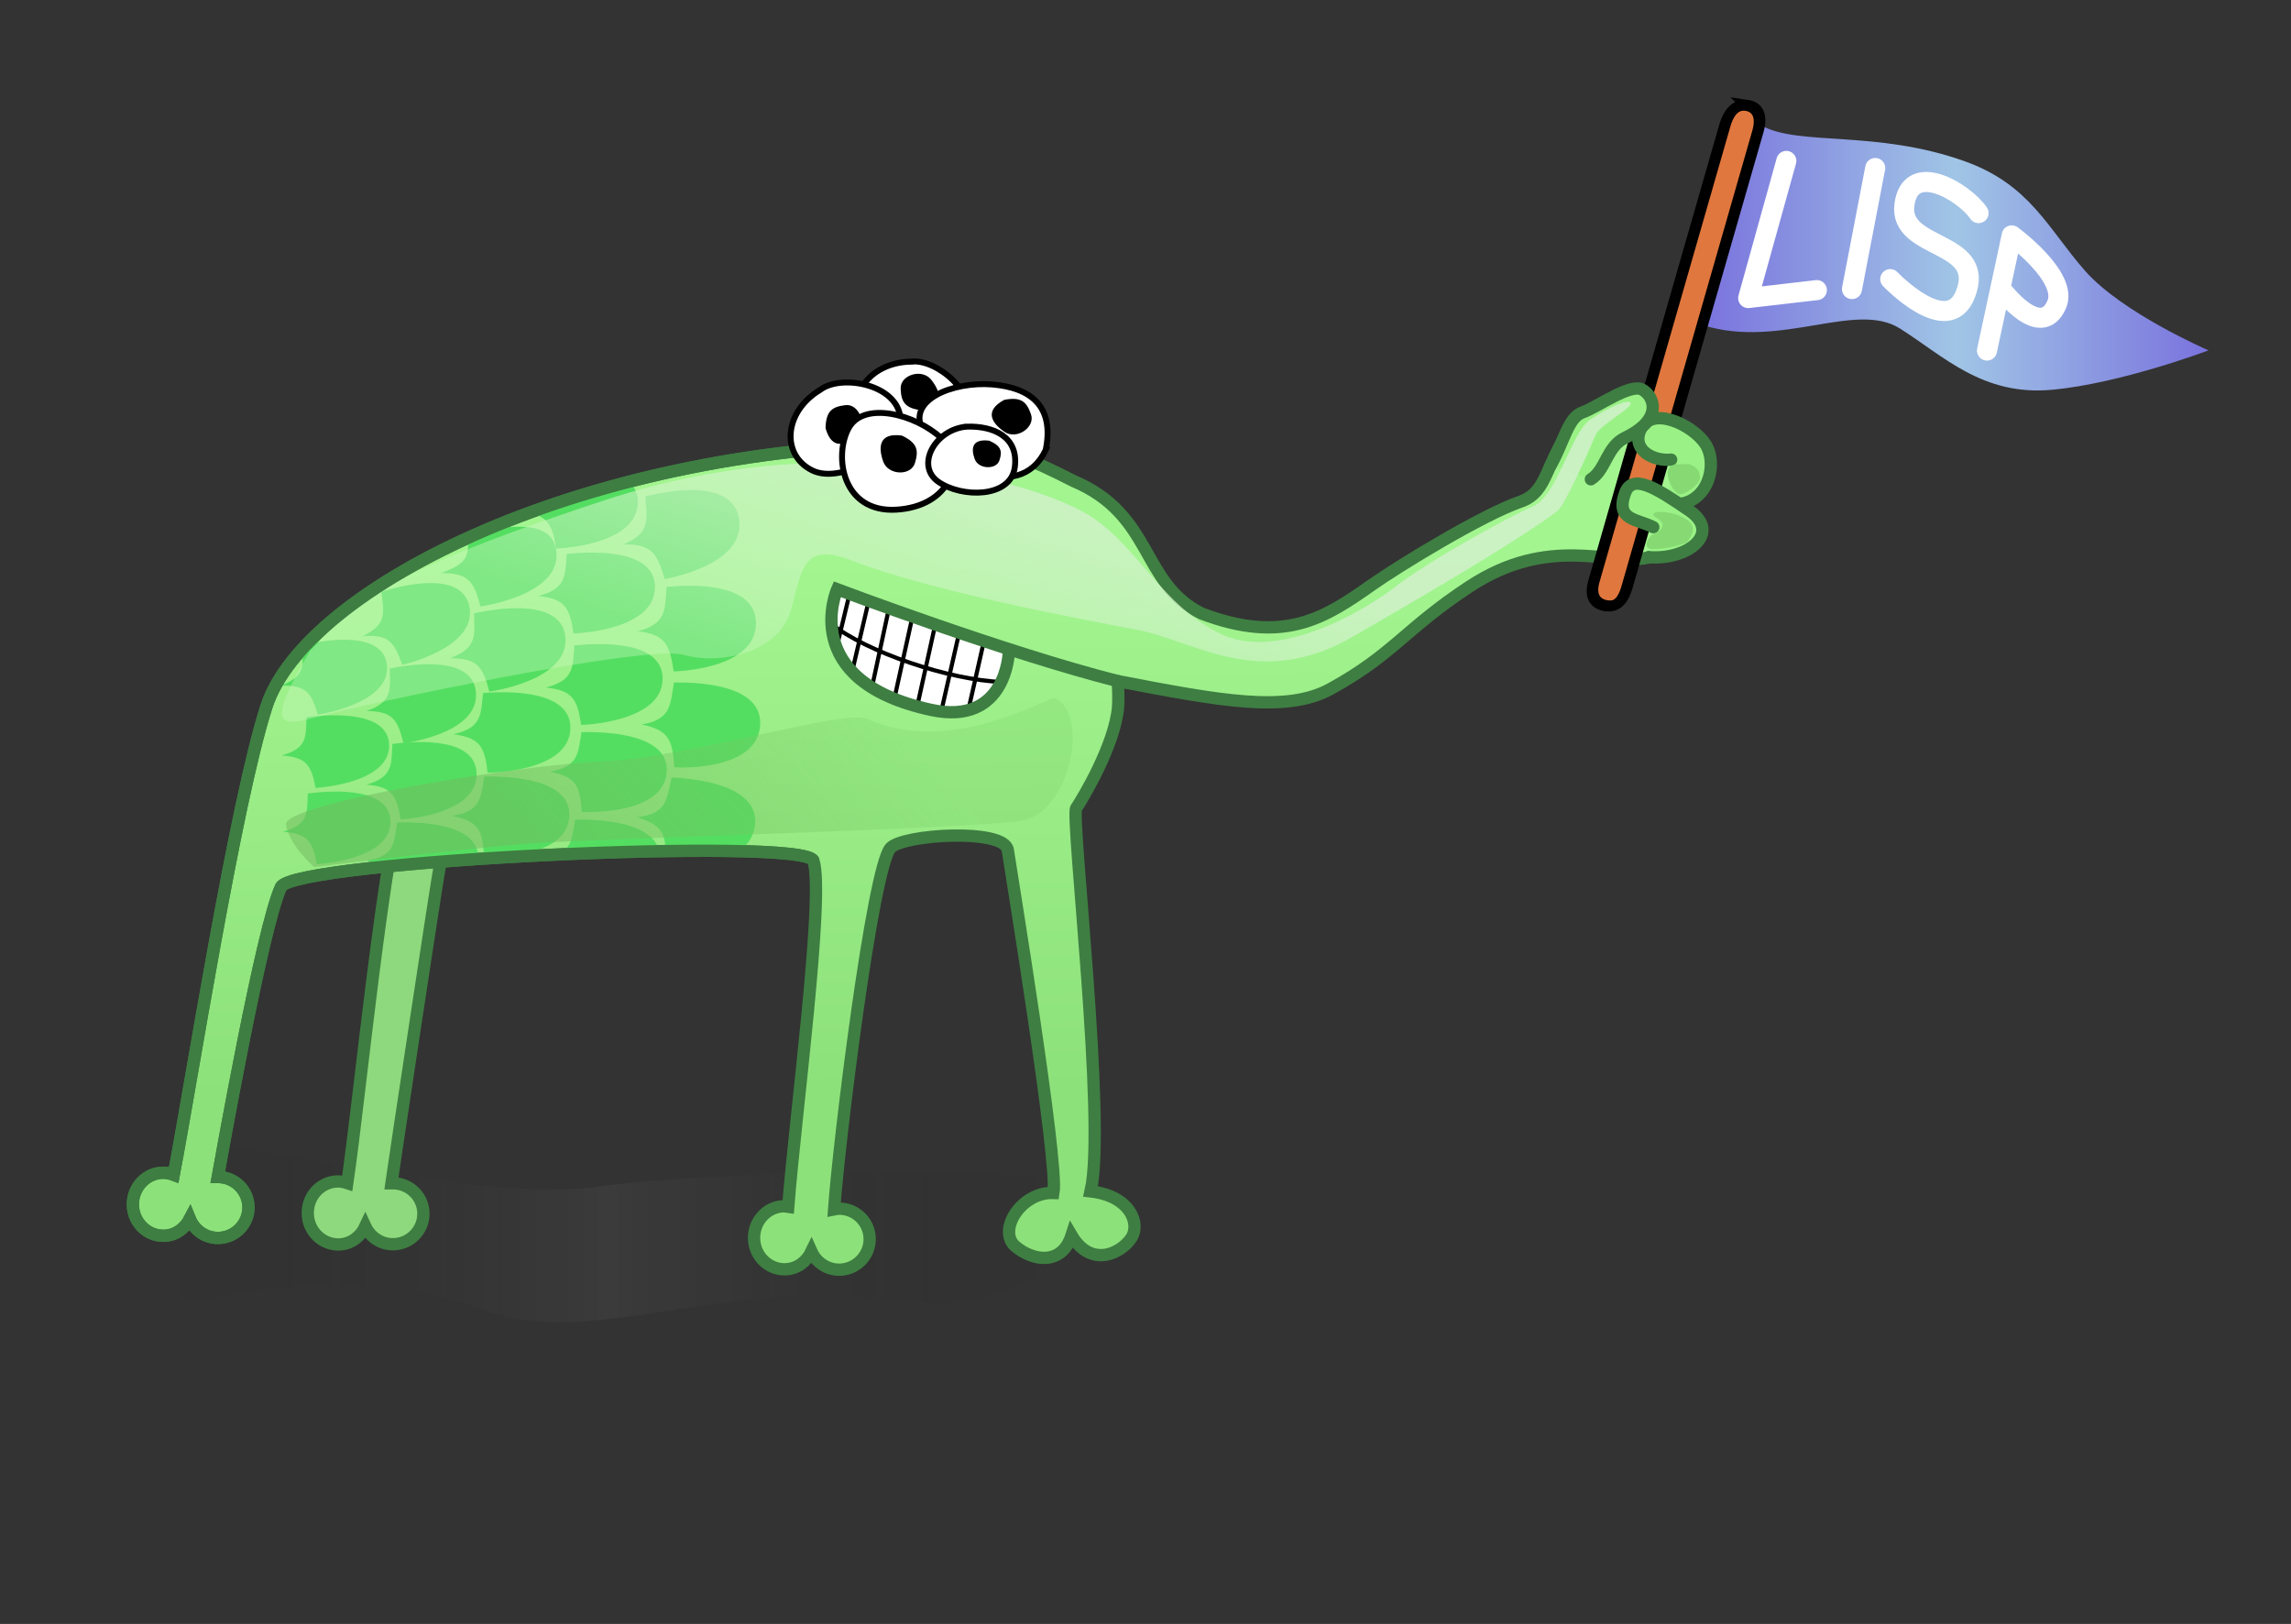 <?xml version="1.0" encoding="UTF-8" standalone="no"?>
<!-- Created with Inkscape (http://www.inkscape.org/) -->

<svg
   xmlns:dc="http://purl.org/dc/elements/1.1/"
   xmlns:cc="http://creativecommons.org/ns#"
   xmlns:rdf="http://www.w3.org/1999/02/22-rdf-syntax-ns#"
   xmlns:svg="http://www.w3.org/2000/svg"
   xmlns="http://www.w3.org/2000/svg"
   xmlns:xlink="http://www.w3.org/1999/xlink"
   xmlns:sodipodi="http://sodipodi.sourceforge.net/DTD/sodipodi-0.dtd"
   xmlns:inkscape="http://www.inkscape.org/namespaces/inkscape"
   width="555.621"
   height="393.815"
   id="svg2"
   sodipodi:version="0.32"
   inkscape:version="0.48.3.1 r9886"
   sodipodi:docname="alien.svg"
   inkscape:export-filename="C:\home\lisplogo_alien.png"
   inkscape:export-xdpi="258.45999"
   inkscape:export-ydpi="258.45999"
   version="1.1">
  <rect width="100%" height="100%" fill="#333333" stroke="none"/>
  <defs
     id="defs4">
    <linearGradient
       id="linearGradient8707">
      <stop
         style="stop-color:#8de17a;stop-opacity:1;"
         offset="0"
         id="stop8709" />
      <stop
         style="stop-color:#a3f590;stop-opacity:1;"
         offset="1"
         id="stop8711" />
    </linearGradient>
    <linearGradient
       id="linearGradient7973">
      <stop
         id="stop7975"
         offset="0"
         style="stop-color:#71bc60;stop-opacity:1;" />
      <stop
         id="stop7977"
         offset="1"
         style="stop-color:#77ce64;stop-opacity:0.424;" />
    </linearGradient>
    <linearGradient
       id="linearGradient6509">
      <stop
         style="stop-color:#7a73de;stop-opacity:1;"
         offset="0"
         id="stop6511" />
      <stop
         id="stop6517"
         offset="0.5"
         style="stop-color:#a2c8e9;stop-opacity:0.98;" />
      <stop
         style="stop-color:#7a73de;stop-opacity:1;"
         offset="1"
         id="stop6513" />
    </linearGradient>
    <linearGradient
       id="linearGradient5773">
      <stop
         style="stop-color:#000000;stop-opacity:0;"
         offset="0"
         id="stop5775" />
      <stop
         id="stop5781"
         offset="0.5"
         style="stop-color:#616161;stop-opacity:1;" />
      <stop
         style="stop-color:#000000;stop-opacity:0;"
         offset="1"
         id="stop5777" />
    </linearGradient>
    <linearGradient
       id="linearGradient5037">
      <stop
         id="stop5039"
         offset="0"
         style="stop-color:#d6d1f9;stop-opacity:1;" />
      <stop
         id="stop5041"
         offset="1"
         style="stop-color:#9687fa;stop-opacity:1;" />
    </linearGradient>
    <linearGradient
       id="linearGradient4303">
      <stop
         style="stop-color:#d6d1f9;stop-opacity:1;"
         offset="0"
         id="stop4305" />
      <stop
         style="stop-color:#9687fa;stop-opacity:1;"
         offset="1"
         id="stop4307" />
    </linearGradient>
    <linearGradient
       id="linearGradient2115">
      <stop
         style="stop-color:#d2f1cb;stop-opacity:1;"
         offset="0"
         id="stop2117" />
      <stop
         style="stop-color:#cdf9c3;stop-opacity:0.423;"
         offset="1"
         id="stop2119" />
    </linearGradient>
    <linearGradient
       inkscape:collect="always"
       xlink:href="#linearGradient2115"
       id="linearGradient2121"
       x1="272.797"
       y1="476.648"
       x2="254.12"
       y2="535.944"
       gradientUnits="userSpaceOnUse" />
    <radialGradient
       inkscape:collect="always"
       xlink:href="#linearGradient4303"
       id="radialGradient4309"
       cx="300.831"
       cy="447.854"
       fx="300.831"
       fy="447.854"
       r="78.713"
       gradientTransform="matrix(1,0,0,0.961,0,15.909)"
       gradientUnits="userSpaceOnUse" />
    <linearGradient
       inkscape:collect="always"
       xlink:href="#linearGradient5037"
       id="linearGradient5045"
       x1="225.849"
       y1="641.648"
       x2="253.466"
       y2="543.983"
       gradientUnits="userSpaceOnUse" />
    <linearGradient
       inkscape:collect="always"
       xlink:href="#linearGradient5773"
       id="linearGradient5779"
       x1="80.912"
       y1="670.969"
       x2="301.008"
       y2="670.969"
       gradientUnits="userSpaceOnUse" />
    <linearGradient
       inkscape:collect="always"
       xlink:href="#linearGradient6509"
       id="linearGradient6515"
       x1="456.666"
       y1="428.553"
       x2="579.094"
       y2="428.553"
       gradientUnits="userSpaceOnUse" />
    <linearGradient
       inkscape:collect="always"
       xlink:href="#linearGradient7973"
       id="linearGradient7979"
       gradientUnits="userSpaceOnUse"
       x1="209.93"
       y1="609.159"
       x2="272.071"
       y2="554.453" />
    <linearGradient
       inkscape:collect="always"
       xlink:href="#linearGradient8707"
       id="linearGradient8713"
       x1="202.423"
       y1="630.794"
       x2="201.16"
       y2="501.722"
       gradientUnits="userSpaceOnUse" />
  </defs>
  <sodipodi:namedview
     id="base"
     pagecolor="#ffffff"
     bordercolor="#666666"
     borderopacity="1.0"
     inkscape:pageopacity="0.0"
     inkscape:pageshadow="2"
     inkscape:zoom="1.8321488"
     inkscape:cx="237.5162"
     inkscape:cy="166.36112"
     inkscape:document-units="px"
     inkscape:current-layer="layer1"
     inkscape:window-width="759"
     inkscape:window-height="741"
     inkscape:window-x="7"
     inkscape:window-y="0"
     showgrid="false"
     fit-margin-top="20"
     fit-margin-left="20"
     fit-margin-right="20"
     fit-margin-bottom="20"
     inkscape:window-maximized="0" />
  <g
     inkscape:label="Layer 1"
     inkscape:groupmode="layer"
     id="layer1"
     transform="translate(-43.472,-365.99)">
    <path
       style="opacity:0.167;fill:url(#linearGradient5779);fill-opacity:1;fill-rule:evenodd;stroke:none"
       d="m 67.144,666.936 c 6.976,14.09 20.09,15.811 35.752,12.501 8.823,-1.865 37.496,-3.781 57.552,4.067 20.056,7.848 44.438,-1.348 73.214,-3.092 28.776,-1.744 37.531,6.58 56.715,-3.012 19.184,-9.592 63.656,-12.208 39.24,-20.928 -24.416,-8.72 -109.873,-6.976 -142.137,-2.616 -32.264,4.36 -103.769,-16.568 -115.977,-11.336 -12.949,5.549 -6.976,12.208 -4.36,24.416 z"
       id="path2123"
       sodipodi:nodetypes="csssssszc"
       inkscape:connector-curvature="0" />
    <path
       style="fill:#8ed97d;fill-opacity:1;fill-rule:evenodd;stroke:#3e7e42;stroke-width:2.983;stroke-linecap:butt;stroke-linejoin:miter;stroke-miterlimit:4;stroke-opacity:1;stroke-dasharray:none"
       d="m 142.768,550.127 c -6.613,24.14 -11.809,80.447 -15.07,102.763 -0.798,-0.264 -1.662,-0.427 -2.551,-0.388 -4.076,0.18 -7.216,3.757 -7.03,7.974 0.186,4.217 3.628,7.472 7.704,7.292 2.819,-0.125 5.113,-1.914 6.251,-4.374 1.219,2.649 3.919,4.456 7.01,4.32 4.076,-0.18 7.252,-3.649 7.072,-7.726 -0.18,-4.076 -3.648,-7.221 -7.724,-7.041 -0.011,4.8e-4 -0.021,8.6e-4 -0.031,0.001 0.507,-3.636 10.597,-70.704 11.814,-77.442 1.255,-6.949 0.52,-54.458 -7.445,-25.381 z"
       id="path7191"
       sodipodi:nodetypes="ccssscssscss"
       inkscape:connector-curvature="0" />
    <path
       style="fill:none;stroke:none"
       d="m 70.112,725.234 c 126.667,20.85 246.472,18.738 368.23,-2.581"
       id="path3574"
       sodipodi:nodetypes="cc"
       inkscape:connector-curvature="0" />
    <path
       style="color:#000000;fill:url(#linearGradient6515);fill-opacity:1;fill-rule:nonzero;stroke:none;stroke-width:3;marker:none;visibility:visible;display:inline;overflow:visible"
       d="m 456.666,444.899 c 18.615,5.735 36.845,-6.017 47.557,0.738 10.712,6.755 20.062,16.419 36.914,14.875 16.668,-1.527 37.956,-9.557 37.956,-9.557 0,0 -20.923,-9.026 -29.949,-19.292 -9.026,-10.266 -13.31,-20.886 -29.152,-26.555 -21.514,-7.698 -40.377,-3.627 -49.291,-8.677 -11.237,9.781 -14.035,48.468 -14.035,48.468 z"
       id="path3572"
       sodipodi:nodetypes="csscsscc"
       inkscape:connector-curvature="0" />
    <path
       style="fill:none;stroke:#ffffff;stroke-width:4.863;stroke-linecap:round;stroke-linejoin:round;stroke-miterlimit:4;stroke-opacity:1;stroke-dasharray:none"
       d="m 476.7,405.01 -9.254,33.263 16.661,-1.932"
       id="path3586"
       sodipodi:nodetypes="ccc"
       inkscape:connector-curvature="0" />
    <path
       style="fill:none;stroke:#ffffff;stroke-width:4.863;stroke-linecap:round;stroke-linejoin:round;stroke-miterlimit:4;stroke-opacity:1;stroke-dasharray:none"
       d="m 498.258,406.729 -5.641,29.359"
       id="path3588"
       sodipodi:nodetypes="cc"
       inkscape:connector-curvature="0" />
    <path
       style="fill:none;stroke:#ffffff;stroke-width:4.863;stroke-linecap:round;stroke-linejoin:round;stroke-miterlimit:4;stroke-opacity:1;stroke-dasharray:none"
       d="m 523.326,417.671 c -3.508,-5.147 -16.642,-13.01 -17.996,-1.94 -1.354,11.07 20.082,8.37 14.78,21.672 -4.32,10.839 -18.213,-3.723 -18.213,-3.723"
       id="path3590"
       sodipodi:nodetypes="cssc"
       inkscape:connector-curvature="0" />
    <path
       style="fill:none;stroke:#ffffff;stroke-width:4.863;stroke-linecap:round;stroke-linejoin:round;stroke-miterlimit:4;stroke-opacity:1;stroke-dasharray:none"
       d="m 525.361,451.003 5.999,-27.934 c 0,0 13.784,10.043 10.931,16.707 -3.877,9.057 -13.34,-3.503 -13.34,-3.503"
       id="path3592"
       sodipodi:nodetypes="ccsc"
       inkscape:connector-curvature="0" />
    <path
       style="fill:url(#linearGradient8713);fill-opacity:1;fill-rule:evenodd;stroke:#3e7e42;stroke-width:2.983;stroke-linecap:butt;stroke-linejoin:miter;stroke-miterlimit:4;stroke-opacity:1;stroke-dasharray:none"
       d="m 270.519,473.635 c -84.487,-0.306 -153.185,34.989 -162.425,63.686 -7.671,23.824 -18.247,91.413 -22.49,113.564 -0.786,-0.299 -1.642,-0.5 -2.531,-0.5 -4.08,-2e-5 -7.375,3.435 -7.375,7.656 -2e-6,4.221 3.295,7.625 7.375,7.625 2.822,-2e-5 5.192,-1.687 6.438,-4.094 1.101,2.7 3.718,4.625 6.812,4.625 4.08,-2e-5 7.406,-3.326 7.406,-7.406 0,-4.08 -3.326,-7.375 -7.406,-7.375 -0.011,0 -0.021,-5e-5 -0.031,0 0.667,-3.61 10.758,-60.595 15.326,-70.327 3,-6.393 127.225,-12.231 129.133,-6.362 2.757,8.477 -4.472,62.382 -6.115,83.943 -0.389,-0.052 -0.751,-0.17 -1.156,-0.156 -4.078,0.134 -7.264,3.688 -7.125,7.906 0.139,4.219 3.547,7.509 7.625,7.375 2.821,-0.093 5.116,-1.866 6.281,-4.312 1.189,2.662 3.876,4.508 6.969,4.406 4.078,-0.134 7.291,-3.578 7.156,-7.656 -0.134,-4.078 -3.547,-7.259 -7.625,-7.125 -0.35,0.011 -0.668,0.128 -1,0.188 1.165,-16.548 9.339,-82.751 13.664,-87.652 2.956,-3.349 27.684,-4.86 28.465,0.496 0.685,4.701 12.389,75.753 11.08,83.141 -7.937,-0.26 -13.674,9.197 -9.225,12.97 4.171,3.537 11.24,4.728 13.602,-2.692 4.698,7.998 12.04,4.442 14.536,0.578 2.147,-3.323 -0.144,-10.122 -9.913,-11.231 3.844,-16.682 -4.852,-90.938 -3.499,-92.928 1.561,-2.296 9.376,-15.317 10.156,-24.5 0.108,-1.269 0.095,-3.553 -0.062,-6.312 24.405,4.683 40.794,7.824 51.578,1.9 15.262,-8.384 18.137,-14.589 33.672,-24.807 19.347,-12.724 33.864,-5.098 43.135,-6.998 9.27,-1.9 4.981,-14.292 10.577,-23.758 6.076,-10.277 -21.482,-17.515 -27.804,-9.414 -7.868,10.082 -6.458,17.113 -13.547,19.575 -9.296,3.228 -29.482,15.558 -36.086,20.218 -11.188,7.895 -21.226,14.498 -41.243,6.876 -14.804,-7.384 -11.615,-23.912 -31.031,-32.125 -9.423,-4.844 -18.541,-8.665 -25.875,-9.938 -0.382,-0.086 -0.767,-0.143 -1.156,-0.219 -0.454,-0.063 -0.906,-0.116 -1.344,-0.156 -1.715,-0.277 -3.055,1.383 -4.919,1.314 z"
       id="path1306"
       sodipodi:nodetypes="cscssscssscsscssscssscssczczcsscssssssscccscc"
       inkscape:connector-curvature="0" />
    <path
       transform="matrix(0.989,0.147,-0.271,0.963,0,0)"
       style="fill:#e0773e;fill-opacity:1;stroke:#000000;stroke-width:2.734;stroke-miterlimit:4;stroke-opacity:1"
       d="m 560.341,321.06 c 2.265,0 4.28,1.628 4.28,5.821 l -0.625,114.731 c 0,4.193 -1.402,5.442 -3.667,5.442 -2.265,0 -4.511,-1.249 -4.511,-5.442 l 0.625,-114.731 c 0,-4.193 1.633,-5.821 3.898,-5.821 z"
       id="rect2844"
       sodipodi:nodetypes="cccsccc"
       inkscape:connector-curvature="0" />
    <path
       style="fill:#ffffff;fill-opacity:1;fill-rule:evenodd;stroke:none"
       d="m 246.143,509.111 c -5.122,17.73 8.865,23.246 8.865,23.246 0,0 5.516,3.546 9.85,4.728 4.334,1.182 21.817,6.205 23.246,-13.199 -6.649,-1.871 -41.96,-14.775 -41.96,-14.775 z"
       id="path9395"
       sodipodi:nodetypes="ccscc"
       inkscape:connector-curvature="0" />
    <path
       style="fill:none;stroke:#000000;stroke-width:1px;stroke-linecap:butt;stroke-linejoin:miter;stroke-opacity:1"
       d="m 281.996,521.916 -3.743,16.548"
       id="path10849"
       inkscape:connector-curvature="0" />
    <path
       style="fill:none;stroke:#000000;stroke-width:1px;stroke-linecap:butt;stroke-linejoin:miter;stroke-opacity:1"
       d="m 275.89,520.34 -4.137,18.124"
       id="path10851"
       inkscape:connector-curvature="0" />
    <path
       style="fill:none;stroke:#000000;stroke-width:1px;stroke-linecap:butt;stroke-linejoin:miter;stroke-opacity:1"
       d="m 270.177,517.976 -4.137,18.715"
       id="path10853"
       inkscape:connector-curvature="0" />
    <path
       style="fill:none;stroke:#000000;stroke-width:1px;stroke-linecap:butt;stroke-linejoin:miter;stroke-opacity:1"
       d="m 264.661,516.006 -4.137,18.715 4.137,-18.715 z"
       id="path10855"
       inkscape:connector-curvature="0" />
    <path
       style="fill:none;stroke:#000000;stroke-width:1px;stroke-linecap:butt;stroke-linejoin:miter;stroke-opacity:1"
       d="m 258.948,514.036 -3.94,18.321"
       id="path10857"
       inkscape:connector-curvature="0" />
    <path
       style="fill:none;stroke:#000000;stroke-width:1px;stroke-linecap:butt;stroke-linejoin:miter;stroke-opacity:1"
       d="m 254.023,512.263 -3.743,15.957"
       id="path10859"
       inkscape:connector-curvature="0" />
    <path
       style="fill:none;stroke:#000000;stroke-width:1px;stroke-linecap:butt;stroke-linejoin:miter;stroke-opacity:1"
       d="m 249.492,510.096 -2.955,12.214"
       id="path10861"
       inkscape:connector-curvature="0" />
    <path
       style="fill:none;stroke:#000000;stroke-width:1px;stroke-linecap:butt;stroke-linejoin:miter;stroke-opacity:1"
       d="m 286.527,531.372 c -12.608,-0.394 -33.095,-7.289 -41.566,-14.184"
       id="path10863"
       sodipodi:nodetypes="cs"
       inkscape:connector-curvature="0" />
    <path
       style="color:#000000;fill:none;stroke:#3e7e42;stroke-width:2.983;stroke-linecap:butt;stroke-linejoin:miter;stroke-miterlimit:4;stroke-opacity:1;stroke-dasharray:none;stroke-dashoffset:0;marker:none;visibility:visible;display:inline;overflow:visible"
       d="M 314.739,531.21 C 287.294,524.263 246.509,508.889 246.509,508.889 c 0,0 -9.857,22.225 22.817,29.259 18.249,3.929 18.796,-13.891 18.796,-13.891"
       id="path1334"
       sodipodi:nodetypes="ccsc"
       inkscape:connector-curvature="0" />
    <path
       style="color:#000000;fill:#9af286;fill-opacity:1;fill-rule:evenodd;stroke:#3e7e42;stroke-width:2.983;stroke-linecap:round;stroke-linejoin:miter;stroke-miterlimit:4;stroke-opacity:1;stroke-dasharray:none;stroke-dashoffset:0;marker:none;visibility:visible;display:inline;overflow:visible"
       d="m 448.052,488.204 c 9.493,1.227 12.307,-9.451 9.032,-14.517 -2.984,-4.616 -13.237,-9.639 -15.845,-3.274 -1.956,4.772 3.213,7.483 7.526,7.038"
       id="path1319"
       sodipodi:nodetypes="csss"
       inkscape:connector-curvature="0" />
    <path
       style="color:#000000;fill:#9af286;fill-opacity:1;fill-rule:evenodd;stroke:#3e7e42;stroke-width:2.983;stroke-linecap:round;stroke-linejoin:miter;stroke-miterlimit:4;stroke-opacity:1;stroke-dasharray:none;stroke-dashoffset:0;marker:none;visibility:visible;display:inline;overflow:visible"
       d="m 444.431,493.831 c -3.873,-2.028 -9.269,-1.6 -6.845,-8.269 1.791,-4.93 7.691,-1.147 15.596,4.261 7.905,5.408 -0.293,12.1 -9.894,11.271"
       id="path1317"
       sodipodi:nodetypes="csss"
       inkscape:connector-curvature="0" />
    <path
       style="color:#000000;fill:#9af286;fill-opacity:1;fill-rule:evenodd;stroke:#3e7e42;stroke-width:2.983;stroke-linecap:round;stroke-linejoin:miter;stroke-miterlimit:4;stroke-opacity:1;stroke-dasharray:none;stroke-dashoffset:0;marker:none;visibility:visible;display:inline;overflow:visible"
       d="m 419.577,478.786 c 3.244,-5.766 4.196,-11.586 7.711,-12.793 3.394,-1.166 11.518,-7.104 14.438,-5.535 2.92,1.569 5.251,7.175 -4.133,11.687 -4.475,2.152 -4.664,7.826 -8.3,10.076"
       id="path1315"
       sodipodi:nodetypes="csssz"
       inkscape:connector-curvature="0" />
    <path
       style="fill:#54de61;fill-opacity:1;fill-rule:evenodd;stroke:none"
       d="m 204.676,506.39 c 0,0 19.712,-3.211 18.049,-14.464 -1.398,-9.458 -15.595,-7.349 -22.733,-5.552 0.453,5.735 1.218,8.889 -5.34,11.647 6.595,-0.136 8.106,1.826 10.023,8.369 z"
       id="path15231"
       sodipodi:nodetypes="csccc"
       inkscape:connector-curvature="0" />
    <path
       sodipodi:nodetypes="csccc"
       id="path15959"
       d="m 206.844,528.802 c 0,0 19.97,-0.298 19.968,-11.673 -0.002,-9.561 -14.355,-9.548 -21.678,-8.812 -0.39,5.74 -0.093,8.971 -6.983,10.742 6.544,0.829 7.752,2.99 8.693,9.743 z"
       style="fill:#54de61;fill-opacity:1;fill-rule:evenodd;stroke:none"
       inkscape:connector-curvature="0" />
    <path
       style="fill:#54de61;fill-opacity:1;fill-rule:evenodd;stroke:none"
       d="m 207.005,552.075 c 0,0 19.933,1.252 20.813,-10.089 0.74,-9.532 -13.571,-10.632 -20.929,-10.467 -0.834,5.693 -0.789,8.937 -7.795,10.168 6.46,1.334 7.497,3.583 7.911,10.388 z"
       id="path15961"
       sodipodi:nodetypes="csccc"
       inkscape:connector-curvature="0" />
    <path
       style="fill:#54de61;fill-opacity:1;fill-rule:evenodd;stroke:none"
       d="m 206.344,554.531 c -1.205,5.626 -1.366,8.886 -8.438,9.656 5.398,1.489 6.797,3.541 7.094,8.25 6.47,-0.097 12.373,-0.09 17.5,0.031 2.085,-1.344 3.626,-3.31 4.031,-6.125 1.362,-9.463 -12.834,-11.496 -20.188,-11.812 z"
       id="path15963"
       inkscape:connector-curvature="0" />
    <path
       style="fill:#54de61;fill-opacity:1;fill-rule:evenodd;stroke:none"
       d="m 196.031,482.844 c -8.507,2.199 -16.605,4.722 -24.156,7.5 4.492,0.946 5.692,3.112 6.5,8.625 0,-10e-6 19.751,-0.57 19.75,-11.281 -1.2e-4,-2.09 -0.829,-3.639 -2.094,-4.844 z"
       id="path15965"
       inkscape:connector-curvature="0" />
    <path
       sodipodi:nodetypes="csccc"
       id="path15967"
       d="m 182.558,519.595 c 0,0 19.736,-0.506 19.764,-11.217 0.024,-9.003 -14.16,-8.828 -21.4,-8.053 -0.4,5.409 -0.116,8.449 -6.929,10.194 6.465,0.707 7.653,2.728 8.565,9.076 z"
       style="fill:#54de61;fill-opacity:1;fill-rule:evenodd;stroke:none"
       inkscape:connector-curvature="0" />
    <path
       style="fill:#54de61;fill-opacity:1;fill-rule:evenodd;stroke:none"
       d="m 184.408,541.791 c 0,0 19.736,-0.506 19.764,-11.217 0.024,-9.003 -14.16,-8.828 -21.4,-8.053 -0.4,5.409 -0.116,8.449 -6.929,10.194 6.465,0.707 7.653,2.728 8.565,9.076 z"
       id="path15971"
       sodipodi:nodetypes="csccc"
       inkscape:connector-curvature="0" />
    <path
       sodipodi:nodetypes="csccc"
       id="path15973"
       d="m 184.545,562.876 c 0,0 19.711,1.119 20.62,-9.553 0.764,-8.97 -13.386,-9.963 -20.665,-9.786 -0.844,5.358 -0.811,8.411 -7.745,9.59 6.385,1.236 7.403,3.349 7.79,9.75 z"
       style="fill:#54de61;fill-opacity:1;fill-rule:evenodd;stroke:none"
       inkscape:connector-curvature="0" />
    <path
       style="fill:#54de61;fill-opacity:1;fill-rule:evenodd;stroke:none"
       d="m 182.969,564.812 c -0.645,4.091 -0.855,6.811 -3.969,8.406 8.453,-0.386 16.603,-0.646 24.344,-0.781 -1.585,-6.909 -13.751,-7.786 -20.375,-7.625 z"
       id="path15975"
       inkscape:connector-curvature="0" />
    <path
       sodipodi:nodetypes="csccc"
       id="path15977"
       d="m 159.984,513.056 c 0,0 19.565,-2.643 18.431,-13.294 -0.953,-8.952 -14.339,-5.752 -21.452,-4.196 0.188,5.421 0.106,6.923 -6.478,9.397 6.503,10e-4 7.904,1.882 9.499,8.094 z"
       style="fill:#54de61;fill-opacity:1;fill-rule:evenodd;stroke:none"
       inkscape:connector-curvature="0" />
    <path
       style="fill:#54de61;fill-opacity:1;fill-rule:evenodd;stroke:none"
       d="m 162.142,533.71 c 0,0 19.565,-2.643 18.431,-13.294 -0.953,-8.952 -15.034,-7.241 -22.147,-5.685 0.188,5.421 0.801,8.411 -5.783,10.885 6.503,10e-4 7.904,1.882 9.499,8.094 z"
       id="path15979"
       sodipodi:nodetypes="csccc"
       inkscape:connector-curvature="0" />
    <path
       sodipodi:nodetypes="csccc"
       id="path15981"
       d="m 161.738,553.355 c 0,0 19.742,0.033 20.063,-10.674 0.269,-8.999 -13.914,-9.212 -21.172,-8.634 -0.548,5.397 -0.347,8.442 -7.205,10.001 6.443,0.883 7.576,2.936 8.314,9.306 z"
       style="fill:#54de61;fill-opacity:1;fill-rule:evenodd;stroke:none"
       inkscape:connector-curvature="0" />
    <path
       style="fill:#54de61;fill-opacity:1;fill-rule:evenodd;stroke:none"
       d="m 160.851,573.636 c 0,0 19.704,1.227 20.672,-9.44 0.813,-8.966 -13.332,-10.036 -20.611,-9.899 -0.873,5.354 -0.857,8.406 -7.797,9.547 6.378,1.271 7.384,3.389 7.736,9.792 z"
       id="path15983"
       sodipodi:nodetypes="csccc"
       inkscape:connector-curvature="0" />
    <path
       sodipodi:nodetypes="csccc"
       id="path15987"
       d="m 141.036,527.199 c 0,0 18.225,-4.064 16.277,-14.076 -1.637,-8.415 -14.771,-5.671 -21.347,-3.629 0.625,5.127 1.45,7.914 -4.553,10.785 6.131,-0.516 7.606,1.156 9.623,6.92 z"
       style="fill:#54de61;fill-opacity:1;fill-rule:evenodd;stroke:none"
       inkscape:connector-curvature="0" />
    <path
       style="fill:#54de61;fill-opacity:1;fill-rule:evenodd;stroke:none"
       d="m 141.319,546.241 c 0,0 18.535,-2.267 17.573,-12.421 -0.809,-8.535 -14.147,-7.085 -20.892,-5.694 0.122,5.163 0.671,8.018 -5.583,10.289 6.152,0.084 7.457,1.893 8.902,7.826 z"
       id="path15989"
       sodipodi:nodetypes="csccc"
       inkscape:connector-curvature="0" />
    <path
       sodipodi:nodetypes="csccc"
       id="path15991"
       d="m 140.642,564.709 c 0,0 18.65,-0.932 18.418,-11.129 -0.195,-8.571 -13.603,-8.081 -20.429,-7.178 -0.248,5.159 0.094,8.045 -6.307,9.862 6.13,0.525 7.302,2.423 8.318,8.444 z"
       style="fill:#54de61;fill-opacity:1;fill-rule:evenodd;stroke:none"
       inkscape:connector-curvature="0" />
    <path
       style="fill:#54de61;fill-opacity:1;fill-rule:evenodd;stroke:none"
       d="m 139.812,565.5 c -0.741,5.111 -0.674,8.023 -7.219,9.219 1.917,0.352 3.206,0.837 4.25,1.469 6.826,-0.699 14.416,-1.3 22.594,-1.844 0.319,-8.289 -12.819,-9.086 -19.625,-8.844 z"
       id="path15995"
       inkscape:connector-curvature="0" />
    <path
       sodipodi:nodetypes="csccc"
       id="path15997"
       d="m 120.558,539.297 c 0,0 18.016,-2.712 16.739,-12.185 -1.073,-7.962 -14.044,-6.18 -20.581,-4.663 0.291,4.828 0.921,7.482 -5.107,9.807 6.007,-0.117 7.342,1.534 8.949,7.04 z"
       style="fill:#54de61;fill-opacity:1;fill-rule:evenodd;stroke:none"
       inkscape:connector-curvature="0" />
    <path
       style="fill:#54de61;fill-opacity:1;fill-rule:evenodd;stroke:none"
       d="m 120.003,557.062 c 0,0 18.194,-0.951 17.842,-10.503 -0.295,-8.028 -13.378,-7.513 -20.031,-6.638 -0.179,4.834 0.191,7.536 -6.035,9.265 5.99,0.466 7.158,2.239 8.224,7.876 z"
       id="path15999"
       sodipodi:nodetypes="csccc"
       inkscape:connector-curvature="0" />
    <path
       sodipodi:nodetypes="csccc"
       id="path16003"
       d="m 120.312,575.558 c 0,0 18.194,-0.951 17.842,-10.503 -0.295,-8.028 -13.378,-7.513 -20.031,-6.638 -0.179,4.834 0.191,7.536 -6.035,9.265 5.99,0.466 7.158,2.239 8.224,7.876 z"
       style="fill:#54de61;fill-opacity:1;fill-rule:evenodd;stroke:none"
       inkscape:connector-curvature="0" />
    <path
       id="path16013"
       d="m 196.031,482.844 c -8.507,2.199 -16.605,4.722 -24.156,7.5 4.492,0.946 5.692,3.112 6.5,8.625 0,-10e-6 19.751,-0.57 19.75,-11.281 -1.2e-4,-2.09 -0.829,-3.639 -2.094,-4.844 z"
       style="fill:#54de61;fill-opacity:1;fill-rule:evenodd;stroke:none"
       inkscape:connector-curvature="0" />
    <path
       style="opacity:0.85;color:#000000;fill:url(#linearGradient2121);fill-opacity:1;fill-rule:evenodd;stroke:none;stroke-width:2.983;marker:none;visibility:visible;display:inline;overflow:visible"
       d="m 118.593,523.927 c -11.336,19.184 -6.976,18.312 2.616,15.696 9.592,-2.616 78.48,-17.44 88.073,-14.824 9.592,2.616 23.544,-0.872 26.16,-11.336 2.616,-10.464 3.333,-15.92 14.807,-11.474 18.912,7.328 54.954,14.09 68.906,16.706 13.952,2.616 29.648,14.824 52.32,1.744 22.672,-13.08 41.075,-24.049 49.704,-30.52 1.744,-1.308 7.451,-14.155 9.33,-18.572 0.939,-2.208 8.885,-6.48 8.443,-7.604 -0.442,-1.123 -5.014,0.812 -9.713,3.926 -4.855,3.217 -7.965,18.551 -14.069,21.167 -6.104,2.616 -25.382,13.291 -33.23,19.395 -7.848,6.104 -28.776,18.312 -42.728,11.336 -13.952,-6.976 -19.184,-20.056 -30.52,-27.904 -11.336,-7.848 -60.168,-23.544 -118.593,-4.36 -58.424,19.184 -61.04,26.16 -71.504,36.624 z"
       id="path1387"
       sodipodi:nodetypes="csssssssszssssssc"
       inkscape:connector-curvature="0" />
    <path
       id="path16018"
       d="m 139.812,565.5 c -0.741,5.111 -0.674,8.023 -7.219,9.219 1.917,0.352 3.206,0.837 4.25,1.469 6.826,-0.699 14.416,-1.3 22.594,-1.844 0.319,-8.289 -12.819,-9.086 -19.625,-8.844 z"
       style="fill:#54de61;fill-opacity:1;fill-rule:evenodd;stroke:none"
       inkscape:connector-curvature="0" />
    <path
       id="path16023"
       d="m 182.969,564.812 c -0.645,4.091 -0.855,6.811 -3.969,8.406 8.453,-0.386 16.603,-0.646 24.344,-0.781 -1.585,-6.909 -13.751,-7.786 -20.375,-7.625 z"
       style="fill:#54de61;fill-opacity:1;fill-rule:evenodd;stroke:none"
       inkscape:connector-curvature="0" />
    <path
       sodipodi:nodetypes="csccscssscssscss"
       id="path16026"
       d="m 277.938,472.696 c -0.382,-0.086 -0.767,-0.143 -1.156,-0.219 -0.454,-0.063 -0.906,-0.116 -1.344,-0.156 -1.715,-0.277 -3.055,1.383 -4.919,1.314 -84.487,-0.306 -153.185,34.989 -162.425,63.686 -7.671,23.824 -18.247,91.413 -22.49,113.564 -0.786,-0.299 -1.642,-0.5 -2.531,-0.5 -4.08,-2e-5 -7.375,3.435 -7.375,7.656 -2e-6,4.221 3.295,7.625 7.375,7.625 2.822,-2e-5 5.192,-1.687 6.438,-4.094 1.101,2.7 3.718,4.625 6.812,4.625 4.08,-2e-5 7.406,-3.326 7.406,-7.406 0,-4.08 -3.326,-7.375 -7.406,-7.375 -0.011,0 -0.021,-5e-5 -0.031,0 0.667,-3.61 10.758,-60.595 15.326,-70.327 3,-6.393 127.225,-12.231 129.133,-6.362"
       style="fill:none;stroke:#3e7e42;stroke-width:2.983;stroke-linecap:butt;stroke-linejoin:miter;stroke-miterlimit:4;stroke-opacity:1;stroke-dasharray:none"
       inkscape:connector-curvature="0" />
    <path
       style="fill:#ffffff;fill-opacity:1;fill-rule:evenodd;stroke:#000000;stroke-width:1.435;stroke-linecap:butt;stroke-linejoin:miter;stroke-miterlimit:4;stroke-opacity:1;stroke-dasharray:none"
       d="m 264.369,453.69 c -10.244,0.197 -16.154,8.865 -11.426,15.957 4.728,7.092 22.852,6.107 25.216,-1.182 2.364,-7.289 -7.683,-15.563 -13.79,-14.775 z"
       id="path7197"
       sodipodi:nodetypes="cssc"
       inkscape:connector-curvature="0" />
    <path
       id="path7933"
       d="m 267.086,465.49 c 5.653,-1.141 4.418,-4.674 2.198,-7.446 -2.221,-2.772 -7.493,-1.138 -7.383,2.162 0.11,3.3 1.067,4.844 5.185,5.283 z"
       style="fill:#000000;fill-opacity:1;fill-rule:evenodd;stroke:none"
       inkscape:connector-curvature="0" />
    <path
       style="fill:#ffffff;fill-opacity:1;fill-rule:evenodd;stroke:#000000;stroke-width:1.435;stroke-linecap:butt;stroke-linejoin:miter;stroke-miterlimit:4;stroke-opacity:1;stroke-dasharray:none"
       d="m 297.079,475.121 c 2.171,-10.6 -3.618,-15.143 -13.025,-15.901 -9.407,-0.757 -20.985,3.786 -16.643,11.358 4.342,7.572 23.156,18.172 29.668,4.543 z"
       id="path1323"
       inkscape:connector-curvature="0" />
    <path
       style="fill:#ffffff;fill-opacity:1;fill-rule:evenodd;stroke:#000000;stroke-width:1.435;stroke-linecap:butt;stroke-linejoin:miter;stroke-miterlimit:4;stroke-opacity:1;stroke-dasharray:none"
       d="m 242.395,460.526 c -8.786,5.27 -9.597,15.73 -1.966,19.527 7.631,3.797 22.859,-6.079 21.281,-13.578 -1.578,-7.498 -14.411,-9.673 -19.315,-5.949 z"
       id="path7199"
       sodipodi:nodetypes="cssc"
       inkscape:connector-curvature="0" />
    <path
       style="fill:#000000;fill-opacity:1;fill-rule:evenodd;stroke:none"
       d="m 243.684,469.836 c 1.598,5.541 5.019,4.022 7.6,1.583 2.581,-2.439 0.523,-7.561 -2.758,-7.182 -3.28,0.379 -4.741,1.458 -4.842,5.599 z"
       id="path7935"
       inkscape:connector-curvature="0" />
    <path
       style="fill:#ffffff;fill-opacity:1;fill-rule:evenodd;stroke:#000000;stroke-width:1.435;stroke-linecap:butt;stroke-linejoin:miter;stroke-miterlimit:4;stroke-opacity:1;stroke-dasharray:none"
       d="m 271.684,472.173 c -6.151,-5.679 -18.814,-9.086 -22.432,-2.272 -3.618,6.814 -1.447,20.444 11.578,19.686 13.025,-0.757 17.005,-11.736 10.854,-17.415 z"
       id="path1321"
       sodipodi:nodetypes="czzz"
       inkscape:connector-curvature="0" />
    <path
       style="fill:#ffffff;fill-opacity:1;fill-rule:evenodd;stroke:#000000;stroke-width:1.435;stroke-linecap:butt;stroke-linejoin:miter;stroke-miterlimit:4;stroke-opacity:1;stroke-dasharray:none"
       d="m 277.962,469.45 c -7.683,0.591 -12.608,9.456 -6.895,13.396 5.713,3.94 17.533,3.94 18.518,-3.546 0.985,-7.486 -5.319,-10.047 -11.623,-9.85 z"
       id="path7195"
       inkscape:connector-curvature="0" />
    <path
       style="fill:#000000;fill-opacity:1;fill-rule:evenodd;stroke:none"
       d="m 262.202,471.617 c -5.713,-0.788 -5.713,2.955 -4.531,6.304 1.182,3.349 6.698,3.546 7.683,0.394 0.985,-3.152 0.591,-4.925 -3.152,-6.698 z"
       id="path7927"
       inkscape:connector-curvature="0" />
    <path
       id="path7929"
       d="m 283.402,472.863 c -4.422,-0.566 -4.422,2.122 -3.507,4.526 0.915,2.404 5.185,2.546 5.947,0.283 0.762,-2.263 0.457,-3.536 -2.44,-4.809 z"
       style="fill:#000000;fill-opacity:1;fill-rule:evenodd;stroke:none"
       inkscape:connector-curvature="0" />
    <path
       style="fill:#000000;fill-opacity:1;fill-rule:evenodd;stroke:none"
       d="m 287.017,462.956 c -5.072,2.745 -2.857,5.763 0.077,7.763 2.934,2 7.498,-1.105 6.427,-4.228 -1.071,-3.124 -2.438,-4.32 -6.504,-3.534 z"
       id="path7931"
       inkscape:connector-curvature="0" />
    <path
       style="fill:none;stroke:none"
       d="m 157.33,388.017 c 82.732,-4.319 129.994,-0.824 188.213,2.055"
       id="path3573"
       sodipodi:nodetypes="cs"
       inkscape:connector-curvature="0" />
    <path
       style="opacity:0.528;color:#000000;fill:url(#linearGradient7979);fill-opacity:1;fill-rule:evenodd;stroke:none;stroke-width:2.983;marker:none;visibility:visible;display:inline;overflow:visible"
       d="m 299.173,535.22 c 8.548,3.419 4.274,28.208 -8.548,29.917 -12.822,1.71 -99.155,4.274 -114.541,5.129 -15.386,0.855 -56.415,5.983 -56.415,5.983 0,0 -5.983,-5.129 -6.838,-10.257 -0.855,-5.129 56.415,-14.531 76.93,-15.386 20.515,-0.855 58.497,-12.808 64.109,-10.257 18.805,8.548 40.175,-3.419 45.303,-5.129 z"
       id="path7245"
       sodipodi:nodetypes="csscsssc"
       inkscape:connector-curvature="0" />
    <path
       style="fill:#86d973;fill-opacity:1;fill-rule:evenodd;stroke:none"
       d="m 453.195,478.543 c -2.974,0.11 -4.627,-0.33 -5.177,1.542 -0.551,1.873 1.432,5.398 2.644,5.728 1.212,0.33 4.847,-2.093 5.067,-3.745 0.22,-1.652 -0.771,-2.864 -2.534,-3.525 z"
       id="path8715"
       inkscape:connector-curvature="0" />
    <path
       style="fill:#86d973;fill-opacity:1;fill-rule:evenodd;stroke:none"
       d="m 451.763,491.541 c -2.203,-1.322 -6.61,-1.873 -7.271,-0.991 -0.661,0.881 2.864,1.432 2.093,3.195 -0.771,1.763 -2.313,1.542 -2.864,2.313 -0.551,0.771 -1.542,2.093 -0.441,2.864 1.102,0.771 8.923,-0.661 9.584,-1.763 0.661,-1.102 2.754,-3.745 -1.102,-5.618 z"
       id="path8717"
       inkscape:connector-curvature="0" />
  </g>
</svg>

